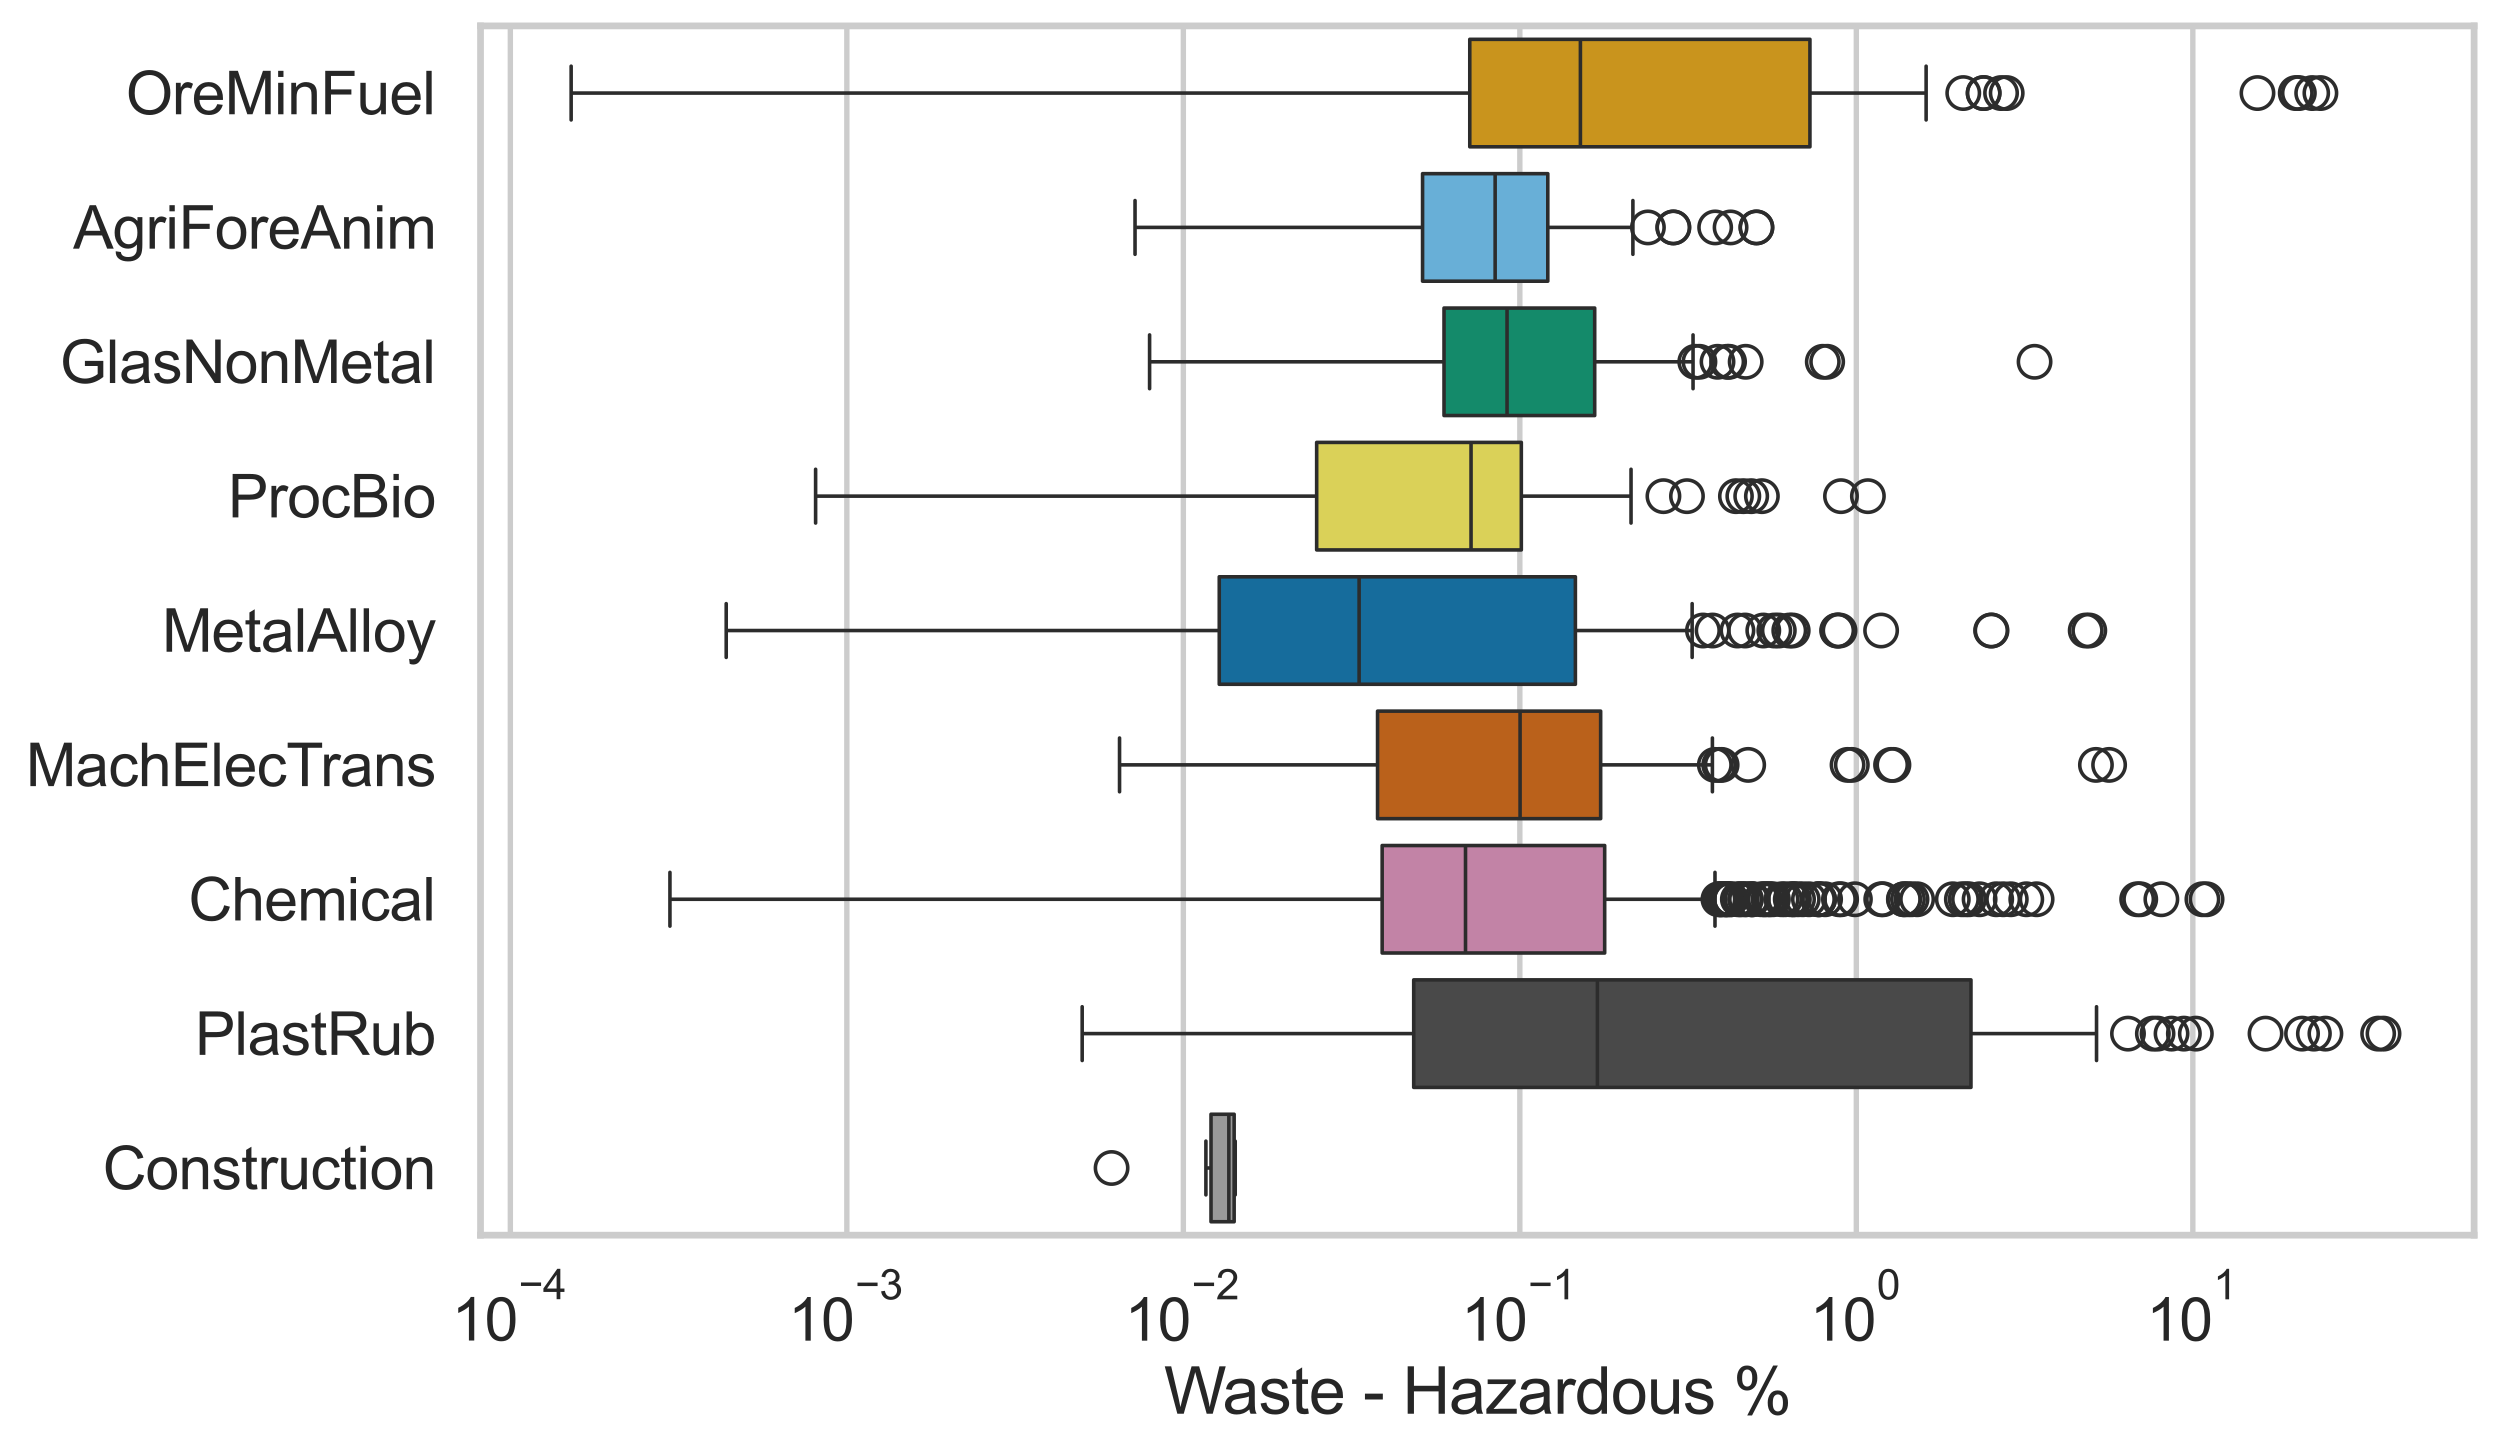 <?xml version="1.0" encoding="utf-8" standalone="no"?>
<!DOCTYPE svg PUBLIC "-//W3C//DTD SVG 1.1//EN"
  "http://www.w3.org/Graphics/SVG/1.1/DTD/svg11.dtd">
<svg xmlns:xlink="http://www.w3.org/1999/xlink" width="695.577pt" height="404.121pt" viewBox="0 0 695.577 404.121" xmlns="http://www.w3.org/2000/svg" version="1.1">
 <defs>
  <style type="text/css">*{stroke-linejoin: round; stroke-linecap: butt}</style>
 </defs>
 <g id="figure_1">
  <g id="patch_1">
   <path d="M 0 404.121 
L 695.577 404.121 
L 695.577 0 
L 0 0 
z
" style="fill: #ffffff"/>
  </g>
  <g id="axes_1">
   <g id="patch_2">
    <path d="M 133.697 343.665 
L 688.377 343.665 
L 688.377 7.2 
L 133.697 7.2 
z
" style="fill: #ffffff"/>
   </g>
   <g id="matplotlib.axis_1">
    <g id="xtick_1">
     <g id="line2d_1">
      <path d="M 141.991 343.665 
L 141.991 7.2 
" clip-path="url(#p0e664db1cc)" style="fill: none; stroke: #cccccc; stroke-width: 1.5; stroke-linecap: round"/>
     </g>
     <g id="text_1">
      <!-- $\mathdefault{10^{-4}}$ -->
      <g style="fill: #262626" transform="translate(125.656 373.015) scale(0.165 -0.165)">
       <defs>
        <path id="ArialMT-31" d="M 2384 0 
L 1822 0 
L 1822 3584 
Q 1619 3391 1289 3197 
Q 959 3003 697 2906 
L 697 3450 
Q 1169 3672 1522 3987 
Q 1875 4303 2022 4600 
L 2384 4600 
L 2384 0 
z
" transform="scale(0.016)"/>
        <path id="ArialMT-30" d="M 266 2259 
Q 266 3072 433 3567 
Q 600 4063 929 4331 
Q 1259 4600 1759 4600 
Q 2128 4600 2406 4451 
Q 2684 4303 2865 4023 
Q 3047 3744 3150 3342 
Q 3253 2941 3253 2259 
Q 3253 1453 3087 958 
Q 2922 463 2592 192 
Q 2263 -78 1759 -78 
Q 1097 -78 719 397 
Q 266 969 266 2259 
z
M 844 2259 
Q 844 1131 1108 757 
Q 1372 384 1759 384 
Q 2147 384 2411 759 
Q 2675 1134 2675 2259 
Q 2675 3391 2411 3762 
Q 2147 4134 1753 4134 
Q 1366 4134 1134 3806 
Q 844 3388 844 2259 
z
" transform="scale(0.016)"/>
        <path id="ArialMT-2212" d="M 3381 1997 
L 356 1997 
L 356 2522 
L 3381 2522 
L 3381 1997 
z
" transform="scale(0.016)"/>
        <path id="ArialMT-34" d="M 2069 0 
L 2069 1097 
L 81 1097 
L 81 1613 
L 2172 4581 
L 2631 4581 
L 2631 1613 
L 3250 1613 
L 3250 1097 
L 2631 1097 
L 2631 0 
L 2069 0 
z
M 2069 1613 
L 2069 3678 
L 634 1613 
L 2069 1613 
z
" transform="scale(0.016)"/>
       </defs>
       <use xlink:href="#ArialMT-31" transform="translate(0 0.202)"/>
       <use xlink:href="#ArialMT-30" transform="translate(55.615 0.202)"/>
       <use xlink:href="#ArialMT-2212" transform="translate(112.973 69.895) scale(0.7)"/>
       <use xlink:href="#ArialMT-34" transform="translate(153.852 69.895) scale(0.7)"/>
      </g>
     </g>
    </g>
    <g id="xtick_2">
     <g id="line2d_2">
      <path d="M 235.616 343.665 
L 235.616 7.2 
" clip-path="url(#p0e664db1cc)" style="fill: none; stroke: #cccccc; stroke-width: 1.5; stroke-linecap: round"/>
     </g>
     <g id="text_2">
      <!-- $\mathdefault{10^{-3}}$ -->
      <g style="fill: #262626" transform="translate(219.281 373.18) scale(0.165 -0.165)">
       <defs>
        <path id="ArialMT-33" d="M 269 1209 
L 831 1284 
Q 928 806 1161 595 
Q 1394 384 1728 384 
Q 2125 384 2398 659 
Q 2672 934 2672 1341 
Q 2672 1728 2419 1979 
Q 2166 2231 1775 2231 
Q 1616 2231 1378 2169 
L 1441 2663 
Q 1497 2656 1531 2656 
Q 1891 2656 2178 2843 
Q 2466 3031 2466 3422 
Q 2466 3731 2256 3934 
Q 2047 4138 1716 4138 
Q 1388 4138 1169 3931 
Q 950 3725 888 3313 
L 325 3413 
Q 428 3978 793 4289 
Q 1159 4600 1703 4600 
Q 2078 4600 2393 4439 
Q 2709 4278 2876 4000 
Q 3044 3722 3044 3409 
Q 3044 3113 2884 2869 
Q 2725 2625 2413 2481 
Q 2819 2388 3044 2092 
Q 3269 1797 3269 1353 
Q 3269 753 2831 336 
Q 2394 -81 1725 -81 
Q 1122 -81 723 278 
Q 325 638 269 1209 
z
" transform="scale(0.016)"/>
       </defs>
       <use xlink:href="#ArialMT-31" transform="translate(0 0.994)"/>
       <use xlink:href="#ArialMT-30" transform="translate(55.615 0.994)"/>
       <use xlink:href="#ArialMT-2212" transform="translate(112.973 70.688) scale(0.7)"/>
       <use xlink:href="#ArialMT-33" transform="translate(153.852 70.688) scale(0.7)"/>
      </g>
     </g>
    </g>
    <g id="xtick_3">
     <g id="line2d_3">
      <path d="M 329.24 343.665 
L 329.24 7.2 
" clip-path="url(#p0e664db1cc)" style="fill: none; stroke: #cccccc; stroke-width: 1.5; stroke-linecap: round"/>
     </g>
     <g id="text_3">
      <!-- $\mathdefault{10^{-2}}$ -->
      <g style="fill: #262626" transform="translate(312.905 373.18) scale(0.165 -0.165)">
       <defs>
        <path id="ArialMT-32" d="M 3222 541 
L 3222 0 
L 194 0 
Q 188 203 259 391 
Q 375 700 629 1000 
Q 884 1300 1366 1694 
Q 2113 2306 2375 2664 
Q 2638 3022 2638 3341 
Q 2638 3675 2398 3904 
Q 2159 4134 1775 4134 
Q 1369 4134 1125 3890 
Q 881 3647 878 3216 
L 300 3275 
Q 359 3922 746 4261 
Q 1134 4600 1788 4600 
Q 2447 4600 2831 4234 
Q 3216 3869 3216 3328 
Q 3216 3053 3103 2787 
Q 2991 2522 2730 2228 
Q 2469 1934 1863 1422 
Q 1356 997 1212 845 
Q 1069 694 975 541 
L 3222 541 
z
" transform="scale(0.016)"/>
       </defs>
       <use xlink:href="#ArialMT-31" transform="translate(0 0.994)"/>
       <use xlink:href="#ArialMT-30" transform="translate(55.615 0.994)"/>
       <use xlink:href="#ArialMT-2212" transform="translate(112.973 70.688) scale(0.7)"/>
       <use xlink:href="#ArialMT-32" transform="translate(153.852 70.688) scale(0.7)"/>
      </g>
     </g>
    </g>
    <g id="xtick_4">
     <g id="line2d_4">
      <path d="M 422.865 343.665 
L 422.865 7.2 
" clip-path="url(#p0e664db1cc)" style="fill: none; stroke: #cccccc; stroke-width: 1.5; stroke-linecap: round"/>
     </g>
     <g id="text_4">
      <!-- $\mathdefault{10^{-1}}$ -->
      <g style="fill: #262626" transform="translate(406.53 373.18) scale(0.165 -0.165)">
       <use xlink:href="#ArialMT-31" transform="translate(0 0.994)"/>
       <use xlink:href="#ArialMT-30" transform="translate(55.615 0.994)"/>
       <use xlink:href="#ArialMT-2212" transform="translate(112.973 70.688) scale(0.7)"/>
       <use xlink:href="#ArialMT-31" transform="translate(153.852 70.688) scale(0.7)"/>
      </g>
     </g>
    </g>
    <g id="xtick_5">
     <g id="line2d_5">
      <path d="M 516.489 343.665 
L 516.489 7.2 
" clip-path="url(#p0e664db1cc)" style="fill: none; stroke: #cccccc; stroke-width: 1.5; stroke-linecap: round"/>
     </g>
     <g id="text_5">
      <!-- $\mathdefault{10^{0}}$ -->
      <g style="fill: #262626" transform="translate(503.536 373.18) scale(0.165 -0.165)">
       <use xlink:href="#ArialMT-31" transform="translate(0 0.994)"/>
       <use xlink:href="#ArialMT-30" transform="translate(55.615 0.994)"/>
       <use xlink:href="#ArialMT-30" transform="translate(112.973 70.688) scale(0.7)"/>
      </g>
     </g>
    </g>
    <g id="xtick_6">
     <g id="line2d_6">
      <path d="M 610.113 343.665 
L 610.113 7.2 
" clip-path="url(#p0e664db1cc)" style="fill: none; stroke: #cccccc; stroke-width: 1.5; stroke-linecap: round"/>
     </g>
     <g id="text_6">
      <!-- $\mathdefault{10^{1}}$ -->
      <g style="fill: #262626" transform="translate(597.161 373.18) scale(0.165 -0.165)">
       <use xlink:href="#ArialMT-31" transform="translate(0 0.994)"/>
       <use xlink:href="#ArialMT-30" transform="translate(55.615 0.994)"/>
       <use xlink:href="#ArialMT-31" transform="translate(112.973 70.688) scale(0.7)"/>
      </g>
     </g>
    </g>
    <g id="xtick_7"/>
    <g id="xtick_8"/>
    <g id="xtick_9"/>
    <g id="xtick_10"/>
    <g id="xtick_11"/>
    <g id="xtick_12"/>
    <g id="xtick_13"/>
    <g id="xtick_14"/>
    <g id="xtick_15"/>
    <g id="xtick_16"/>
    <g id="xtick_17"/>
    <g id="xtick_18"/>
    <g id="xtick_19"/>
    <g id="xtick_20"/>
    <g id="xtick_21"/>
    <g id="xtick_22"/>
    <g id="xtick_23"/>
    <g id="xtick_24"/>
    <g id="xtick_25"/>
    <g id="xtick_26"/>
    <g id="xtick_27"/>
    <g id="xtick_28"/>
    <g id="xtick_29"/>
    <g id="xtick_30"/>
    <g id="xtick_31"/>
    <g id="xtick_32"/>
    <g id="xtick_33"/>
    <g id="xtick_34"/>
    <g id="xtick_35"/>
    <g id="xtick_36"/>
    <g id="xtick_37"/>
    <g id="xtick_38"/>
    <g id="xtick_39"/>
    <g id="xtick_40"/>
    <g id="xtick_41"/>
    <g id="xtick_42"/>
    <g id="xtick_43"/>
    <g id="xtick_44"/>
    <g id="xtick_45"/>
    <g id="xtick_46"/>
    <g id="xtick_47"/>
    <g id="xtick_48"/>
    <g id="xtick_49"/>
    <g id="xtick_50"/>
    <g id="xtick_51"/>
    <g id="xtick_52"/>
    <g id="text_7">
     <!-- Waste - Hazardous % -->
     <g style="fill: #262626" transform="translate(323.848 393.344) scale(0.18 -0.18)">
      <defs>
       <path id="ArialMT-57" d="M 1294 0 
L 78 4581 
L 700 4581 
L 1397 1578 
Q 1509 1106 1591 641 
Q 1766 1375 1797 1488 
L 2669 4581 
L 3400 4581 
L 4056 2263 
Q 4303 1400 4413 641 
Q 4500 1075 4641 1638 
L 5359 4581 
L 5969 4581 
L 4713 0 
L 4128 0 
L 3163 3491 
Q 3041 3928 3019 4028 
Q 2947 3713 2884 3491 
L 1913 0 
L 1294 0 
z
" transform="scale(0.016)"/>
       <path id="ArialMT-61" d="M 2588 409 
Q 2275 144 1986 34 
Q 1697 -75 1366 -75 
Q 819 -75 525 192 
Q 231 459 231 875 
Q 231 1119 342 1320 
Q 453 1522 633 1644 
Q 813 1766 1038 1828 
Q 1203 1872 1538 1913 
Q 2219 1994 2541 2106 
Q 2544 2222 2544 2253 
Q 2544 2597 2384 2738 
Q 2169 2928 1744 2928 
Q 1347 2928 1158 2789 
Q 969 2650 878 2297 
L 328 2372 
Q 403 2725 575 2942 
Q 747 3159 1072 3276 
Q 1397 3394 1825 3394 
Q 2250 3394 2515 3294 
Q 2781 3194 2906 3042 
Q 3031 2891 3081 2659 
Q 3109 2516 3109 2141 
L 3109 1391 
Q 3109 606 3145 398 
Q 3181 191 3288 0 
L 2700 0 
Q 2613 175 2588 409 
z
M 2541 1666 
Q 2234 1541 1622 1453 
Q 1275 1403 1131 1340 
Q 988 1278 909 1158 
Q 831 1038 831 891 
Q 831 666 1001 516 
Q 1172 366 1500 366 
Q 1825 366 2078 508 
Q 2331 650 2450 897 
Q 2541 1088 2541 1459 
L 2541 1666 
z
" transform="scale(0.016)"/>
       <path id="ArialMT-73" d="M 197 991 
L 753 1078 
Q 800 744 1014 566 
Q 1228 388 1613 388 
Q 2000 388 2187 545 
Q 2375 703 2375 916 
Q 2375 1106 2209 1216 
Q 2094 1291 1634 1406 
Q 1016 1563 777 1677 
Q 538 1791 414 1992 
Q 291 2194 291 2438 
Q 291 2659 392 2848 
Q 494 3038 669 3163 
Q 800 3259 1026 3326 
Q 1253 3394 1513 3394 
Q 1903 3394 2198 3281 
Q 2494 3169 2634 2976 
Q 2775 2784 2828 2463 
L 2278 2388 
Q 2241 2644 2061 2787 
Q 1881 2931 1553 2931 
Q 1166 2931 1000 2803 
Q 834 2675 834 2503 
Q 834 2394 903 2306 
Q 972 2216 1119 2156 
Q 1203 2125 1616 2013 
Q 2213 1853 2448 1751 
Q 2684 1650 2818 1456 
Q 2953 1263 2953 975 
Q 2953 694 2789 445 
Q 2625 197 2315 61 
Q 2006 -75 1616 -75 
Q 969 -75 630 194 
Q 291 463 197 991 
z
" transform="scale(0.016)"/>
       <path id="ArialMT-74" d="M 1650 503 
L 1731 6 
Q 1494 -44 1306 -44 
Q 1000 -44 831 53 
Q 663 150 594 308 
Q 525 466 525 972 
L 525 2881 
L 113 2881 
L 113 3319 
L 525 3319 
L 525 4141 
L 1084 4478 
L 1084 3319 
L 1650 3319 
L 1650 2881 
L 1084 2881 
L 1084 941 
Q 1084 700 1114 631 
Q 1144 563 1211 522 
Q 1278 481 1403 481 
Q 1497 481 1650 503 
z
" transform="scale(0.016)"/>
       <path id="ArialMT-65" d="M 2694 1069 
L 3275 997 
Q 3138 488 2766 206 
Q 2394 -75 1816 -75 
Q 1088 -75 661 373 
Q 234 822 234 1631 
Q 234 2469 665 2931 
Q 1097 3394 1784 3394 
Q 2450 3394 2872 2941 
Q 3294 2488 3294 1666 
Q 3294 1616 3291 1516 
L 816 1516 
Q 847 969 1125 678 
Q 1403 388 1819 388 
Q 2128 388 2347 550 
Q 2566 713 2694 1069 
z
M 847 1978 
L 2700 1978 
Q 2663 2397 2488 2606 
Q 2219 2931 1791 2931 
Q 1403 2931 1139 2672 
Q 875 2413 847 1978 
z
" transform="scale(0.016)"/>
       <path id="ArialMT-20" transform="scale(0.016)"/>
       <path id="ArialMT-2d" d="M 203 1375 
L 203 1941 
L 1931 1941 
L 1931 1375 
L 203 1375 
z
" transform="scale(0.016)"/>
       <path id="ArialMT-48" d="M 513 0 
L 513 4581 
L 1119 4581 
L 1119 2700 
L 3500 2700 
L 3500 4581 
L 4106 4581 
L 4106 0 
L 3500 0 
L 3500 2159 
L 1119 2159 
L 1119 0 
L 513 0 
z
" transform="scale(0.016)"/>
       <path id="ArialMT-7a" d="M 125 0 
L 125 456 
L 2238 2881 
Q 1878 2863 1603 2863 
L 250 2863 
L 250 3319 
L 2963 3319 
L 2963 2947 
L 1166 841 
L 819 456 
Q 1197 484 1528 484 
L 3063 484 
L 3063 0 
L 125 0 
z
" transform="scale(0.016)"/>
       <path id="ArialMT-72" d="M 416 0 
L 416 3319 
L 922 3319 
L 922 2816 
Q 1116 3169 1280 3281 
Q 1444 3394 1641 3394 
Q 1925 3394 2219 3213 
L 2025 2691 
Q 1819 2813 1613 2813 
Q 1428 2813 1281 2702 
Q 1134 2591 1072 2394 
Q 978 2094 978 1738 
L 978 0 
L 416 0 
z
" transform="scale(0.016)"/>
       <path id="ArialMT-64" d="M 2575 0 
L 2575 419 
Q 2259 -75 1647 -75 
Q 1250 -75 917 144 
Q 584 363 401 755 
Q 219 1147 219 1656 
Q 219 2153 384 2558 
Q 550 2963 881 3178 
Q 1213 3394 1622 3394 
Q 1922 3394 2156 3267 
Q 2391 3141 2538 2938 
L 2538 4581 
L 3097 4581 
L 3097 0 
L 2575 0 
z
M 797 1656 
Q 797 1019 1065 703 
Q 1334 388 1700 388 
Q 2069 388 2326 689 
Q 2584 991 2584 1609 
Q 2584 2291 2321 2609 
Q 2059 2928 1675 2928 
Q 1300 2928 1048 2622 
Q 797 2316 797 1656 
z
" transform="scale(0.016)"/>
       <path id="ArialMT-6f" d="M 213 1659 
Q 213 2581 725 3025 
Q 1153 3394 1769 3394 
Q 2453 3394 2887 2945 
Q 3322 2497 3322 1706 
Q 3322 1066 3130 698 
Q 2938 331 2570 128 
Q 2203 -75 1769 -75 
Q 1072 -75 642 372 
Q 213 819 213 1659 
z
M 791 1659 
Q 791 1022 1069 705 
Q 1347 388 1769 388 
Q 2188 388 2466 706 
Q 2744 1025 2744 1678 
Q 2744 2294 2464 2611 
Q 2184 2928 1769 2928 
Q 1347 2928 1069 2612 
Q 791 2297 791 1659 
z
" transform="scale(0.016)"/>
       <path id="ArialMT-75" d="M 2597 0 
L 2597 488 
Q 2209 -75 1544 -75 
Q 1250 -75 995 37 
Q 741 150 617 320 
Q 494 491 444 738 
Q 409 903 409 1263 
L 409 3319 
L 972 3319 
L 972 1478 
Q 972 1038 1006 884 
Q 1059 663 1231 536 
Q 1403 409 1656 409 
Q 1909 409 2131 539 
Q 2353 669 2445 892 
Q 2538 1116 2538 1541 
L 2538 3319 
L 3100 3319 
L 3100 0 
L 2597 0 
z
" transform="scale(0.016)"/>
       <path id="ArialMT-25" d="M 372 3481 
Q 372 3972 619 4315 
Q 866 4659 1334 4659 
Q 1766 4659 2048 4351 
Q 2331 4044 2331 3447 
Q 2331 2866 2045 2552 
Q 1759 2238 1341 2238 
Q 925 2238 648 2547 
Q 372 2856 372 3481 
z
M 1350 4272 
Q 1141 4272 1002 4090 
Q 863 3909 863 3425 
Q 863 2984 1003 2804 
Q 1144 2625 1350 2625 
Q 1563 2625 1702 2806 
Q 1841 2988 1841 3469 
Q 1841 3913 1700 4092 
Q 1559 4272 1350 4272 
z
M 1353 -169 
L 3859 4659 
L 4316 4659 
L 1819 -169 
L 1353 -169 
z
M 3334 1075 
Q 3334 1569 3581 1911 
Q 3828 2253 4300 2253 
Q 4731 2253 5014 1945 
Q 5297 1638 5297 1041 
Q 5297 459 5011 145 
Q 4725 -169 4303 -169 
Q 3888 -169 3611 142 
Q 3334 453 3334 1075 
z
M 4316 1866 
Q 4103 1866 3964 1684 
Q 3825 1503 3825 1019 
Q 3825 581 3965 400 
Q 4106 219 4313 219 
Q 4528 219 4667 400 
Q 4806 581 4806 1063 
Q 4806 1506 4665 1686 
Q 4525 1866 4316 1866 
z
" transform="scale(0.016)"/>
      </defs>
      <use xlink:href="#ArialMT-57"/>
      <use xlink:href="#ArialMT-61" transform="translate(90.635 0)"/>
      <use xlink:href="#ArialMT-73" transform="translate(146.25 0)"/>
      <use xlink:href="#ArialMT-74" transform="translate(196.25 0)"/>
      <use xlink:href="#ArialMT-65" transform="translate(224.033 0)"/>
      <use xlink:href="#ArialMT-20" transform="translate(279.648 0)"/>
      <use xlink:href="#ArialMT-2d" transform="translate(307.432 0)"/>
      <use xlink:href="#ArialMT-20" transform="translate(340.732 0)"/>
      <use xlink:href="#ArialMT-48" transform="translate(368.516 0)"/>
      <use xlink:href="#ArialMT-61" transform="translate(440.732 0)"/>
      <use xlink:href="#ArialMT-7a" transform="translate(496.348 0)"/>
      <use xlink:href="#ArialMT-61" transform="translate(546.348 0)"/>
      <use xlink:href="#ArialMT-72" transform="translate(601.963 0)"/>
      <use xlink:href="#ArialMT-64" transform="translate(635.264 0)"/>
      <use xlink:href="#ArialMT-6f" transform="translate(690.879 0)"/>
      <use xlink:href="#ArialMT-75" transform="translate(746.494 0)"/>
      <use xlink:href="#ArialMT-73" transform="translate(802.109 0)"/>
      <use xlink:href="#ArialMT-20" transform="translate(852.109 0)"/>
      <use xlink:href="#ArialMT-25" transform="translate(879.893 0)"/>
     </g>
    </g>
   </g>
   <g id="matplotlib.axis_2">
    <g id="ytick_1">
     <g id="text_8">
      <!-- OreMinFuel -->
      <g style="fill: #262626" transform="translate(35.013 31.798) scale(0.165 -0.165)">
       <defs>
        <path id="ArialMT-4f" d="M 309 2231 
Q 309 3372 921 4017 
Q 1534 4663 2503 4663 
Q 3138 4663 3647 4359 
Q 4156 4056 4423 3514 
Q 4691 2972 4691 2284 
Q 4691 1588 4409 1038 
Q 4128 488 3612 205 
Q 3097 -78 2500 -78 
Q 1853 -78 1343 234 
Q 834 547 571 1087 
Q 309 1628 309 2231 
z
M 934 2222 
Q 934 1394 1379 917 
Q 1825 441 2497 441 
Q 3181 441 3623 922 
Q 4066 1403 4066 2288 
Q 4066 2847 3877 3264 
Q 3688 3681 3323 3911 
Q 2959 4141 2506 4141 
Q 1863 4141 1398 3698 
Q 934 3256 934 2222 
z
" transform="scale(0.016)"/>
        <path id="ArialMT-4d" d="M 475 0 
L 475 4581 
L 1388 4581 
L 2472 1338 
Q 2622 884 2691 659 
Q 2769 909 2934 1394 
L 4031 4581 
L 4847 4581 
L 4847 0 
L 4263 0 
L 4263 3834 
L 2931 0 
L 2384 0 
L 1059 3900 
L 1059 0 
L 475 0 
z
" transform="scale(0.016)"/>
        <path id="ArialMT-69" d="M 425 3934 
L 425 4581 
L 988 4581 
L 988 3934 
L 425 3934 
z
M 425 0 
L 425 3319 
L 988 3319 
L 988 0 
L 425 0 
z
" transform="scale(0.016)"/>
        <path id="ArialMT-6e" d="M 422 0 
L 422 3319 
L 928 3319 
L 928 2847 
Q 1294 3394 1984 3394 
Q 2284 3394 2536 3286 
Q 2788 3178 2913 3003 
Q 3038 2828 3088 2588 
Q 3119 2431 3119 2041 
L 3119 0 
L 2556 0 
L 2556 2019 
Q 2556 2363 2490 2533 
Q 2425 2703 2258 2804 
Q 2091 2906 1866 2906 
Q 1506 2906 1245 2678 
Q 984 2450 984 1813 
L 984 0 
L 422 0 
z
" transform="scale(0.016)"/>
        <path id="ArialMT-46" d="M 525 0 
L 525 4581 
L 3616 4581 
L 3616 4041 
L 1131 4041 
L 1131 2622 
L 3281 2622 
L 3281 2081 
L 1131 2081 
L 1131 0 
L 525 0 
z
" transform="scale(0.016)"/>
        <path id="ArialMT-6c" d="M 409 0 
L 409 4581 
L 972 4581 
L 972 0 
L 409 0 
z
" transform="scale(0.016)"/>
       </defs>
       <use xlink:href="#ArialMT-4f"/>
       <use xlink:href="#ArialMT-72" transform="translate(77.783 0)"/>
       <use xlink:href="#ArialMT-65" transform="translate(111.084 0)"/>
       <use xlink:href="#ArialMT-4d" transform="translate(166.699 0)"/>
       <use xlink:href="#ArialMT-69" transform="translate(250 0)"/>
       <use xlink:href="#ArialMT-6e" transform="translate(272.217 0)"/>
       <use xlink:href="#ArialMT-46" transform="translate(327.832 0)"/>
       <use xlink:href="#ArialMT-75" transform="translate(388.916 0)"/>
       <use xlink:href="#ArialMT-65" transform="translate(444.531 0)"/>
       <use xlink:href="#ArialMT-6c" transform="translate(500.146 0)"/>
      </g>
     </g>
    </g>
    <g id="ytick_2">
     <g id="text_9">
      <!-- AgriForeAnim -->
      <g style="fill: #262626" transform="translate(20.341 69.183) scale(0.165 -0.165)">
       <defs>
        <path id="ArialMT-41" d="M -9 0 
L 1750 4581 
L 2403 4581 
L 4278 0 
L 3588 0 
L 3053 1388 
L 1138 1388 
L 634 0 
L -9 0 
z
M 1313 1881 
L 2866 1881 
L 2388 3150 
Q 2169 3728 2063 4100 
Q 1975 3659 1816 3225 
L 1313 1881 
z
" transform="scale(0.016)"/>
        <path id="ArialMT-67" d="M 319 -275 
L 866 -356 
Q 900 -609 1056 -725 
Q 1266 -881 1628 -881 
Q 2019 -881 2231 -725 
Q 2444 -569 2519 -288 
Q 2563 -116 2559 434 
Q 2191 0 1641 0 
Q 956 0 581 494 
Q 206 988 206 1678 
Q 206 2153 378 2554 
Q 550 2956 876 3175 
Q 1203 3394 1644 3394 
Q 2231 3394 2613 2919 
L 2613 3319 
L 3131 3319 
L 3131 450 
Q 3131 -325 2973 -648 
Q 2816 -972 2473 -1159 
Q 2131 -1347 1631 -1347 
Q 1038 -1347 672 -1080 
Q 306 -813 319 -275 
z
M 784 1719 
Q 784 1066 1043 766 
Q 1303 466 1694 466 
Q 2081 466 2343 764 
Q 2606 1063 2606 1700 
Q 2606 2309 2336 2618 
Q 2066 2928 1684 2928 
Q 1309 2928 1046 2623 
Q 784 2319 784 1719 
z
" transform="scale(0.016)"/>
        <path id="ArialMT-6d" d="M 422 0 
L 422 3319 
L 925 3319 
L 925 2853 
Q 1081 3097 1340 3245 
Q 1600 3394 1931 3394 
Q 2300 3394 2536 3241 
Q 2772 3088 2869 2813 
Q 3263 3394 3894 3394 
Q 4388 3394 4653 3120 
Q 4919 2847 4919 2278 
L 4919 0 
L 4359 0 
L 4359 2091 
Q 4359 2428 4304 2576 
Q 4250 2725 4106 2815 
Q 3963 2906 3769 2906 
Q 3419 2906 3187 2673 
Q 2956 2441 2956 1928 
L 2956 0 
L 2394 0 
L 2394 2156 
Q 2394 2531 2256 2718 
Q 2119 2906 1806 2906 
Q 1569 2906 1367 2781 
Q 1166 2656 1075 2415 
Q 984 2175 984 1722 
L 984 0 
L 422 0 
z
" transform="scale(0.016)"/>
       </defs>
       <use xlink:href="#ArialMT-41"/>
       <use xlink:href="#ArialMT-67" transform="translate(66.699 0)"/>
       <use xlink:href="#ArialMT-72" transform="translate(122.314 0)"/>
       <use xlink:href="#ArialMT-69" transform="translate(155.615 0)"/>
       <use xlink:href="#ArialMT-46" transform="translate(177.832 0)"/>
       <use xlink:href="#ArialMT-6f" transform="translate(238.916 0)"/>
       <use xlink:href="#ArialMT-72" transform="translate(294.531 0)"/>
       <use xlink:href="#ArialMT-65" transform="translate(327.832 0)"/>
       <use xlink:href="#ArialMT-41" transform="translate(383.447 0)"/>
       <use xlink:href="#ArialMT-6e" transform="translate(450.146 0)"/>
       <use xlink:href="#ArialMT-69" transform="translate(505.762 0)"/>
       <use xlink:href="#ArialMT-6d" transform="translate(527.979 0)"/>
      </g>
     </g>
    </g>
    <g id="ytick_3">
     <g id="text_10">
      <!-- GlasNonMetal -->
      <g style="fill: #262626" transform="translate(16.659 106.568) scale(0.165 -0.165)">
       <defs>
        <path id="ArialMT-47" d="M 2638 1797 
L 2638 2334 
L 4578 2338 
L 4578 638 
Q 4131 281 3656 101 
Q 3181 -78 2681 -78 
Q 2006 -78 1454 211 
Q 903 500 622 1047 
Q 341 1594 341 2269 
Q 341 2938 620 3517 
Q 900 4097 1425 4378 
Q 1950 4659 2634 4659 
Q 3131 4659 3532 4498 
Q 3934 4338 4162 4050 
Q 4391 3763 4509 3300 
L 3963 3150 
Q 3859 3500 3706 3700 
Q 3553 3900 3268 4020 
Q 2984 4141 2638 4141 
Q 2222 4141 1919 4014 
Q 1616 3888 1430 3681 
Q 1244 3475 1141 3228 
Q 966 2803 966 2306 
Q 966 1694 1177 1281 
Q 1388 869 1791 669 
Q 2194 469 2647 469 
Q 3041 469 3416 620 
Q 3791 772 3984 944 
L 3984 1797 
L 2638 1797 
z
" transform="scale(0.016)"/>
        <path id="ArialMT-4e" d="M 488 0 
L 488 4581 
L 1109 4581 
L 3516 984 
L 3516 4581 
L 4097 4581 
L 4097 0 
L 3475 0 
L 1069 3600 
L 1069 0 
L 488 0 
z
" transform="scale(0.016)"/>
       </defs>
       <use xlink:href="#ArialMT-47"/>
       <use xlink:href="#ArialMT-6c" transform="translate(77.783 0)"/>
       <use xlink:href="#ArialMT-61" transform="translate(100 0)"/>
       <use xlink:href="#ArialMT-73" transform="translate(155.615 0)"/>
       <use xlink:href="#ArialMT-4e" transform="translate(205.615 0)"/>
       <use xlink:href="#ArialMT-6f" transform="translate(277.832 0)"/>
       <use xlink:href="#ArialMT-6e" transform="translate(333.447 0)"/>
       <use xlink:href="#ArialMT-4d" transform="translate(389.062 0)"/>
       <use xlink:href="#ArialMT-65" transform="translate(472.363 0)"/>
       <use xlink:href="#ArialMT-74" transform="translate(527.979 0)"/>
       <use xlink:href="#ArialMT-61" transform="translate(555.762 0)"/>
       <use xlink:href="#ArialMT-6c" transform="translate(611.377 0)"/>
      </g>
     </g>
    </g>
    <g id="ytick_4">
     <g id="text_11">
      <!-- ProcBio -->
      <g style="fill: #262626" transform="translate(63.424 143.953) scale(0.165 -0.165)">
       <defs>
        <path id="ArialMT-50" d="M 494 0 
L 494 4581 
L 2222 4581 
Q 2678 4581 2919 4538 
Q 3256 4481 3484 4323 
Q 3713 4166 3852 3881 
Q 3991 3597 3991 3256 
Q 3991 2672 3619 2267 
Q 3247 1863 2275 1863 
L 1100 1863 
L 1100 0 
L 494 0 
z
M 1100 2403 
L 2284 2403 
Q 2872 2403 3119 2622 
Q 3366 2841 3366 3238 
Q 3366 3525 3220 3729 
Q 3075 3934 2838 4000 
Q 2684 4041 2272 4041 
L 1100 4041 
L 1100 2403 
z
" transform="scale(0.016)"/>
        <path id="ArialMT-63" d="M 2588 1216 
L 3141 1144 
Q 3050 572 2676 248 
Q 2303 -75 1759 -75 
Q 1078 -75 664 370 
Q 250 816 250 1647 
Q 250 2184 428 2587 
Q 606 2991 970 3192 
Q 1334 3394 1763 3394 
Q 2303 3394 2647 3120 
Q 2991 2847 3088 2344 
L 2541 2259 
Q 2463 2594 2264 2762 
Q 2066 2931 1784 2931 
Q 1359 2931 1093 2626 
Q 828 2322 828 1663 
Q 828 994 1084 691 
Q 1341 388 1753 388 
Q 2084 388 2306 591 
Q 2528 794 2588 1216 
z
" transform="scale(0.016)"/>
        <path id="ArialMT-42" d="M 469 0 
L 469 4581 
L 2188 4581 
Q 2713 4581 3030 4442 
Q 3347 4303 3526 4014 
Q 3706 3725 3706 3409 
Q 3706 3116 3547 2856 
Q 3388 2597 3066 2438 
Q 3481 2316 3704 2022 
Q 3928 1728 3928 1328 
Q 3928 1006 3792 729 
Q 3656 453 3456 303 
Q 3256 153 2954 76 
Q 2653 0 2216 0 
L 469 0 
z
M 1075 2656 
L 2066 2656 
Q 2469 2656 2644 2709 
Q 2875 2778 2992 2937 
Q 3109 3097 3109 3338 
Q 3109 3566 3000 3739 
Q 2891 3913 2687 3977 
Q 2484 4041 1991 4041 
L 1075 4041 
L 1075 2656 
z
M 1075 541 
L 2216 541 
Q 2509 541 2628 563 
Q 2838 600 2978 687 
Q 3119 775 3209 942 
Q 3300 1109 3300 1328 
Q 3300 1584 3169 1773 
Q 3038 1963 2805 2039 
Q 2572 2116 2134 2116 
L 1075 2116 
L 1075 541 
z
" transform="scale(0.016)"/>
       </defs>
       <use xlink:href="#ArialMT-50"/>
       <use xlink:href="#ArialMT-72" transform="translate(66.699 0)"/>
       <use xlink:href="#ArialMT-6f" transform="translate(100 0)"/>
       <use xlink:href="#ArialMT-63" transform="translate(155.615 0)"/>
       <use xlink:href="#ArialMT-42" transform="translate(205.615 0)"/>
       <use xlink:href="#ArialMT-69" transform="translate(272.314 0)"/>
       <use xlink:href="#ArialMT-6f" transform="translate(294.531 0)"/>
      </g>
     </g>
    </g>
    <g id="ytick_5">
     <g id="text_12">
      <!-- MetalAlloy -->
      <g style="fill: #262626" transform="translate(45.088 181.337) scale(0.165 -0.165)">
       <defs>
        <path id="ArialMT-79" d="M 397 -1278 
L 334 -750 
Q 519 -800 656 -800 
Q 844 -800 956 -737 
Q 1069 -675 1141 -563 
Q 1194 -478 1313 -144 
Q 1328 -97 1363 -6 
L 103 3319 
L 709 3319 
L 1400 1397 
Q 1534 1031 1641 628 
Q 1738 1016 1872 1384 
L 2581 3319 
L 3144 3319 
L 1881 -56 
Q 1678 -603 1566 -809 
Q 1416 -1088 1222 -1217 
Q 1028 -1347 759 -1347 
Q 597 -1347 397 -1278 
z
" transform="scale(0.016)"/>
       </defs>
       <use xlink:href="#ArialMT-4d"/>
       <use xlink:href="#ArialMT-65" transform="translate(83.301 0)"/>
       <use xlink:href="#ArialMT-74" transform="translate(138.916 0)"/>
       <use xlink:href="#ArialMT-61" transform="translate(166.699 0)"/>
       <use xlink:href="#ArialMT-6c" transform="translate(222.314 0)"/>
       <use xlink:href="#ArialMT-41" transform="translate(244.531 0)"/>
       <use xlink:href="#ArialMT-6c" transform="translate(311.23 0)"/>
       <use xlink:href="#ArialMT-6c" transform="translate(333.447 0)"/>
       <use xlink:href="#ArialMT-6f" transform="translate(355.664 0)"/>
       <use xlink:href="#ArialMT-79" transform="translate(411.279 0)"/>
      </g>
     </g>
    </g>
    <g id="ytick_6">
     <g id="text_13">
      <!-- MachElecTrans -->
      <g style="fill: #262626" transform="translate(7.2 218.722) scale(0.165 -0.165)">
       <defs>
        <path id="ArialMT-68" d="M 422 0 
L 422 4581 
L 984 4581 
L 984 2938 
Q 1378 3394 1978 3394 
Q 2347 3394 2619 3248 
Q 2891 3103 3008 2847 
Q 3125 2591 3125 2103 
L 3125 0 
L 2563 0 
L 2563 2103 
Q 2563 2525 2380 2717 
Q 2197 2909 1863 2909 
Q 1613 2909 1392 2779 
Q 1172 2650 1078 2428 
Q 984 2206 984 1816 
L 984 0 
L 422 0 
z
" transform="scale(0.016)"/>
        <path id="ArialMT-45" d="M 506 0 
L 506 4581 
L 3819 4581 
L 3819 4041 
L 1113 4041 
L 1113 2638 
L 3647 2638 
L 3647 2100 
L 1113 2100 
L 1113 541 
L 3925 541 
L 3925 0 
L 506 0 
z
" transform="scale(0.016)"/>
        <path id="ArialMT-54" d="M 1659 0 
L 1659 4041 
L 150 4041 
L 150 4581 
L 3781 4581 
L 3781 4041 
L 2266 4041 
L 2266 0 
L 1659 0 
z
" transform="scale(0.016)"/>
       </defs>
       <use xlink:href="#ArialMT-4d"/>
       <use xlink:href="#ArialMT-61" transform="translate(83.301 0)"/>
       <use xlink:href="#ArialMT-63" transform="translate(138.916 0)"/>
       <use xlink:href="#ArialMT-68" transform="translate(188.916 0)"/>
       <use xlink:href="#ArialMT-45" transform="translate(244.531 0)"/>
       <use xlink:href="#ArialMT-6c" transform="translate(311.23 0)"/>
       <use xlink:href="#ArialMT-65" transform="translate(333.447 0)"/>
       <use xlink:href="#ArialMT-63" transform="translate(389.062 0)"/>
       <use xlink:href="#ArialMT-54" transform="translate(439.062 0)"/>
       <use xlink:href="#ArialMT-72" transform="translate(496.396 0)"/>
       <use xlink:href="#ArialMT-61" transform="translate(529.697 0)"/>
       <use xlink:href="#ArialMT-6e" transform="translate(585.312 0)"/>
       <use xlink:href="#ArialMT-73" transform="translate(640.928 0)"/>
      </g>
     </g>
    </g>
    <g id="ytick_7">
     <g id="text_14">
      <!-- Chemical -->
      <g style="fill: #262626" transform="translate(52.428 256.107) scale(0.165 -0.165)">
       <defs>
        <path id="ArialMT-43" d="M 3763 1606 
L 4369 1453 
Q 4178 706 3683 314 
Q 3188 -78 2472 -78 
Q 1731 -78 1267 223 
Q 803 525 561 1097 
Q 319 1669 319 2325 
Q 319 3041 592 3573 
Q 866 4106 1370 4382 
Q 1875 4659 2481 4659 
Q 3169 4659 3637 4309 
Q 4106 3959 4291 3325 
L 3694 3184 
Q 3534 3684 3231 3912 
Q 2928 4141 2469 4141 
Q 1941 4141 1586 3887 
Q 1231 3634 1087 3207 
Q 944 2781 944 2328 
Q 944 1744 1114 1308 
Q 1284 872 1643 656 
Q 2003 441 2422 441 
Q 2931 441 3284 734 
Q 3638 1028 3763 1606 
z
" transform="scale(0.016)"/>
       </defs>
       <use xlink:href="#ArialMT-43"/>
       <use xlink:href="#ArialMT-68" transform="translate(72.217 0)"/>
       <use xlink:href="#ArialMT-65" transform="translate(127.832 0)"/>
       <use xlink:href="#ArialMT-6d" transform="translate(183.447 0)"/>
       <use xlink:href="#ArialMT-69" transform="translate(266.748 0)"/>
       <use xlink:href="#ArialMT-63" transform="translate(288.965 0)"/>
       <use xlink:href="#ArialMT-61" transform="translate(338.965 0)"/>
       <use xlink:href="#ArialMT-6c" transform="translate(394.58 0)"/>
      </g>
     </g>
    </g>
    <g id="ytick_8">
     <g id="text_15">
      <!-- PlastRub -->
      <g style="fill: #262626" transform="translate(54.248 293.492) scale(0.165 -0.165)">
       <defs>
        <path id="ArialMT-52" d="M 503 0 
L 503 4581 
L 2534 4581 
Q 3147 4581 3465 4457 
Q 3784 4334 3975 4021 
Q 4166 3709 4166 3331 
Q 4166 2844 3850 2509 
Q 3534 2175 2875 2084 
Q 3116 1969 3241 1856 
Q 3506 1613 3744 1247 
L 4541 0 
L 3778 0 
L 3172 953 
Q 2906 1366 2734 1584 
Q 2563 1803 2427 1890 
Q 2291 1978 2150 2013 
Q 2047 2034 1813 2034 
L 1109 2034 
L 1109 0 
L 503 0 
z
M 1109 2559 
L 2413 2559 
Q 2828 2559 3062 2645 
Q 3297 2731 3419 2920 
Q 3541 3109 3541 3331 
Q 3541 3656 3305 3865 
Q 3069 4075 2559 4075 
L 1109 4075 
L 1109 2559 
z
" transform="scale(0.016)"/>
        <path id="ArialMT-62" d="M 941 0 
L 419 0 
L 419 4581 
L 981 4581 
L 981 2947 
Q 1338 3394 1891 3394 
Q 2197 3394 2470 3270 
Q 2744 3147 2920 2923 
Q 3097 2700 3197 2384 
Q 3297 2069 3297 1709 
Q 3297 856 2875 390 
Q 2453 -75 1863 -75 
Q 1275 -75 941 416 
L 941 0 
z
M 934 1684 
Q 934 1088 1097 822 
Q 1363 388 1816 388 
Q 2184 388 2453 708 
Q 2722 1028 2722 1663 
Q 2722 2313 2464 2622 
Q 2206 2931 1841 2931 
Q 1472 2931 1203 2611 
Q 934 2291 934 1684 
z
" transform="scale(0.016)"/>
       </defs>
       <use xlink:href="#ArialMT-50"/>
       <use xlink:href="#ArialMT-6c" transform="translate(66.699 0)"/>
       <use xlink:href="#ArialMT-61" transform="translate(88.916 0)"/>
       <use xlink:href="#ArialMT-73" transform="translate(144.531 0)"/>
       <use xlink:href="#ArialMT-74" transform="translate(194.531 0)"/>
       <use xlink:href="#ArialMT-52" transform="translate(222.314 0)"/>
       <use xlink:href="#ArialMT-75" transform="translate(294.531 0)"/>
       <use xlink:href="#ArialMT-62" transform="translate(350.146 0)"/>
      </g>
     </g>
    </g>
    <g id="ytick_9">
     <g id="text_16">
      <!-- Construction -->
      <g style="fill: #262626" transform="translate(28.575 330.877) scale(0.165 -0.165)">
       <use xlink:href="#ArialMT-43"/>
       <use xlink:href="#ArialMT-6f" transform="translate(72.217 0)"/>
       <use xlink:href="#ArialMT-6e" transform="translate(127.832 0)"/>
       <use xlink:href="#ArialMT-73" transform="translate(183.447 0)"/>
       <use xlink:href="#ArialMT-74" transform="translate(233.447 0)"/>
       <use xlink:href="#ArialMT-72" transform="translate(261.23 0)"/>
       <use xlink:href="#ArialMT-75" transform="translate(294.531 0)"/>
       <use xlink:href="#ArialMT-63" transform="translate(350.146 0)"/>
       <use xlink:href="#ArialMT-74" transform="translate(400.146 0)"/>
       <use xlink:href="#ArialMT-69" transform="translate(427.93 0)"/>
       <use xlink:href="#ArialMT-6f" transform="translate(450.146 0)"/>
       <use xlink:href="#ArialMT-6e" transform="translate(505.762 0)"/>
      </g>
     </g>
    </g>
   </g>
   <g id="patch_3">
    <path d="M 408.936 10.938 
L 408.936 40.846 
L 503.578 40.846 
L 503.578 10.938 
L 408.936 10.938 
z
" clip-path="url(#p0e664db1cc)" style="fill: #c9941d; stroke: #2c2c2c; stroke-linejoin: miter"/>
   </g>
   <g id="line2d_7">
    <path d="M 408.936 25.892 
L 158.91 25.892 
" clip-path="url(#p0e664db1cc)" style="fill: none; stroke: #2c2c2c"/>
   </g>
   <g id="line2d_8">
    <path d="M 503.578 25.892 
L 535.906 25.892 
" clip-path="url(#p0e664db1cc)" style="fill: none; stroke: #2c2c2c"/>
   </g>
   <g id="line2d_9">
    <path d="M 158.91 18.415 
L 158.91 33.369 
" clip-path="url(#p0e664db1cc)" style="fill: none; stroke: #2c2c2c; stroke-linecap: round"/>
   </g>
   <g id="line2d_10">
    <path d="M 535.906 18.415 
L 535.906 33.369 
" clip-path="url(#p0e664db1cc)" style="fill: none; stroke: #2c2c2c; stroke-linecap: round"/>
   </g>
   <g id="line2d_11">
    <defs>
     <path id="me745c8c5a1" d="M 0 4.5 
C 1.193 4.5 2.338 4.026 3.182 3.182 
C 4.026 2.338 4.5 1.193 4.5 0 
C 4.5 -1.193 4.026 -2.338 3.182 -3.182 
C 2.338 -4.026 1.193 -4.5 0 -4.5 
C -1.193 -4.5 -2.338 -4.026 -3.182 -3.182 
C -4.026 -2.338 -4.5 -1.193 -4.5 0 
C -4.5 1.193 -4.026 2.338 -3.182 3.182 
C -2.338 4.026 -1.193 4.5 0 4.5 
z
" style="stroke: #2c2c2c"/>
    </defs>
    <g clip-path="url(#p0e664db1cc)">
     <use xlink:href="#me745c8c5a1" x="645.61" y="25.892" style="fill-opacity: 0; stroke: #2c2c2c"/>
     <use xlink:href="#me745c8c5a1" x="546.24" y="25.892" style="fill-opacity: 0; stroke: #2c2c2c"/>
     <use xlink:href="#me745c8c5a1" x="628.099" y="25.892" style="fill-opacity: 0; stroke: #2c2c2c"/>
     <use xlink:href="#me745c8c5a1" x="551.915" y="25.892" style="fill-opacity: 0; stroke: #2c2c2c"/>
     <use xlink:href="#me745c8c5a1" x="551.898" y="25.892" style="fill-opacity: 0; stroke: #2c2c2c"/>
     <use xlink:href="#me745c8c5a1" x="638.747" y="25.892" style="fill-opacity: 0; stroke: #2c2c2c"/>
     <use xlink:href="#me745c8c5a1" x="556.759" y="25.892" style="fill-opacity: 0; stroke: #2c2c2c"/>
     <use xlink:href="#me745c8c5a1" x="639.615" y="25.892" style="fill-opacity: 0; stroke: #2c2c2c"/>
     <use xlink:href="#me745c8c5a1" x="643.321" y="25.892" style="fill-opacity: 0; stroke: #2c2c2c"/>
     <use xlink:href="#me745c8c5a1" x="558.323" y="25.892" style="fill-opacity: 0; stroke: #2c2c2c"/>
    </g>
   </g>
   <g id="patch_4">
    <path d="M 395.802 48.323 
L 395.802 78.231 
L 430.645 78.231 
L 430.645 48.323 
L 395.802 48.323 
z
" clip-path="url(#p0e664db1cc)" style="fill: #68afd7; stroke: #2c2c2c; stroke-linejoin: miter"/>
   </g>
   <g id="line2d_12">
    <path d="M 395.802 63.277 
L 315.802 63.277 
" clip-path="url(#p0e664db1cc)" style="fill: none; stroke: #2c2c2c"/>
   </g>
   <g id="line2d_13">
    <path d="M 430.645 63.277 
L 454.322 63.277 
" clip-path="url(#p0e664db1cc)" style="fill: none; stroke: #2c2c2c"/>
   </g>
   <g id="line2d_14">
    <path d="M 315.802 55.8 
L 315.802 70.754 
" clip-path="url(#p0e664db1cc)" style="fill: none; stroke: #2c2c2c; stroke-linecap: round"/>
   </g>
   <g id="line2d_15">
    <path d="M 454.322 55.8 
L 454.322 70.754 
" clip-path="url(#p0e664db1cc)" style="fill: none; stroke: #2c2c2c; stroke-linecap: round"/>
   </g>
   <g id="line2d_16">
    <g clip-path="url(#p0e664db1cc)">
     <use xlink:href="#me745c8c5a1" x="477.211" y="63.277" style="fill-opacity: 0; stroke: #2c2c2c"/>
     <use xlink:href="#me745c8c5a1" x="481.5" y="63.277" style="fill-opacity: 0; stroke: #2c2c2c"/>
     <use xlink:href="#me745c8c5a1" x="458.502" y="63.277" style="fill-opacity: 0; stroke: #2c2c2c"/>
     <use xlink:href="#me745c8c5a1" x="465.547" y="63.277" style="fill-opacity: 0; stroke: #2c2c2c"/>
     <use xlink:href="#me745c8c5a1" x="488.694" y="63.277" style="fill-opacity: 0; stroke: #2c2c2c"/>
     <use xlink:href="#me745c8c5a1" x="465.604" y="63.277" style="fill-opacity: 0; stroke: #2c2c2c"/>
     <use xlink:href="#me745c8c5a1" x="488.694" y="63.277" style="fill-opacity: 0; stroke: #2c2c2c"/>
    </g>
   </g>
   <g id="patch_5">
    <path d="M 401.77 85.708 
L 401.77 115.616 
L 443.693 115.616 
L 443.693 85.708 
L 401.77 85.708 
z
" clip-path="url(#p0e664db1cc)" style="fill: #148a6a; stroke: #2c2c2c; stroke-linejoin: miter"/>
   </g>
   <g id="line2d_17">
    <path d="M 401.77 100.662 
L 319.851 100.662 
" clip-path="url(#p0e664db1cc)" style="fill: none; stroke: #2c2c2c"/>
   </g>
   <g id="line2d_18">
    <path d="M 443.693 100.662 
L 471.057 100.662 
" clip-path="url(#p0e664db1cc)" style="fill: none; stroke: #2c2c2c"/>
   </g>
   <g id="line2d_19">
    <path d="M 319.851 93.185 
L 319.851 108.139 
" clip-path="url(#p0e664db1cc)" style="fill: none; stroke: #2c2c2c; stroke-linecap: round"/>
   </g>
   <g id="line2d_20">
    <path d="M 471.057 93.185 
L 471.057 108.139 
" clip-path="url(#p0e664db1cc)" style="fill: none; stroke: #2c2c2c; stroke-linecap: round"/>
   </g>
   <g id="line2d_21">
    <g clip-path="url(#p0e664db1cc)">
     <use xlink:href="#me745c8c5a1" x="507.152" y="100.662" style="fill-opacity: 0; stroke: #2c2c2c"/>
     <use xlink:href="#me745c8c5a1" x="481.082" y="100.662" style="fill-opacity: 0; stroke: #2c2c2c"/>
     <use xlink:href="#me745c8c5a1" x="477.864" y="100.662" style="fill-opacity: 0; stroke: #2c2c2c"/>
     <use xlink:href="#me745c8c5a1" x="566.078" y="100.662" style="fill-opacity: 0; stroke: #2c2c2c"/>
     <use xlink:href="#me745c8c5a1" x="508.376" y="100.662" style="fill-opacity: 0; stroke: #2c2c2c"/>
     <use xlink:href="#me745c8c5a1" x="472.835" y="100.662" style="fill-opacity: 0; stroke: #2c2c2c"/>
     <use xlink:href="#me745c8c5a1" x="480.561" y="100.662" style="fill-opacity: 0; stroke: #2c2c2c"/>
     <use xlink:href="#me745c8c5a1" x="485.701" y="100.662" style="fill-opacity: 0; stroke: #2c2c2c"/>
     <use xlink:href="#me745c8c5a1" x="471.674" y="100.662" style="fill-opacity: 0; stroke: #2c2c2c"/>
    </g>
   </g>
   <g id="patch_6">
    <path d="M 366.337 123.093 
L 366.337 153.001 
L 423.278 153.001 
L 423.278 123.093 
L 366.337 123.093 
z
" clip-path="url(#p0e664db1cc)" style="fill: #dad158; stroke: #2c2c2c; stroke-linejoin: miter"/>
   </g>
   <g id="line2d_22">
    <path d="M 366.337 138.047 
L 226.928 138.047 
" clip-path="url(#p0e664db1cc)" style="fill: none; stroke: #2c2c2c"/>
   </g>
   <g id="line2d_23">
    <path d="M 423.278 138.047 
L 453.803 138.047 
" clip-path="url(#p0e664db1cc)" style="fill: none; stroke: #2c2c2c"/>
   </g>
   <g id="line2d_24">
    <path d="M 226.928 130.57 
L 226.928 145.524 
" clip-path="url(#p0e664db1cc)" style="fill: none; stroke: #2c2c2c; stroke-linecap: round"/>
   </g>
   <g id="line2d_25">
    <path d="M 453.803 130.57 
L 453.803 145.524 
" clip-path="url(#p0e664db1cc)" style="fill: none; stroke: #2c2c2c; stroke-linecap: round"/>
   </g>
   <g id="line2d_26">
    <g clip-path="url(#p0e664db1cc)">
     <use xlink:href="#me745c8c5a1" x="462.818" y="138.047" style="fill-opacity: 0; stroke: #2c2c2c"/>
     <use xlink:href="#me745c8c5a1" x="482.989" y="138.047" style="fill-opacity: 0; stroke: #2c2c2c"/>
     <use xlink:href="#me745c8c5a1" x="519.706" y="138.047" style="fill-opacity: 0; stroke: #2c2c2c"/>
     <use xlink:href="#me745c8c5a1" x="485.046" y="138.047" style="fill-opacity: 0; stroke: #2c2c2c"/>
     <use xlink:href="#me745c8c5a1" x="490.208" y="138.047" style="fill-opacity: 0; stroke: #2c2c2c"/>
     <use xlink:href="#me745c8c5a1" x="487.24" y="138.047" style="fill-opacity: 0; stroke: #2c2c2c"/>
     <use xlink:href="#me745c8c5a1" x="512.217" y="138.047" style="fill-opacity: 0; stroke: #2c2c2c"/>
     <use xlink:href="#me745c8c5a1" x="469.365" y="138.047" style="fill-opacity: 0; stroke: #2c2c2c"/>
    </g>
   </g>
   <g id="patch_7">
    <path d="M 339.236 160.478 
L 339.236 190.386 
L 438.32 190.386 
L 438.32 160.478 
L 339.236 160.478 
z
" clip-path="url(#p0e664db1cc)" style="fill: #166c9c; stroke: #2c2c2c; stroke-linejoin: miter"/>
   </g>
   <g id="line2d_27">
    <path d="M 339.236 175.432 
L 202.054 175.432 
" clip-path="url(#p0e664db1cc)" style="fill: none; stroke: #2c2c2c"/>
   </g>
   <g id="line2d_28">
    <path d="M 438.32 175.432 
L 470.808 175.432 
" clip-path="url(#p0e664db1cc)" style="fill: none; stroke: #2c2c2c"/>
   </g>
   <g id="line2d_29">
    <path d="M 202.054 167.955 
L 202.054 182.909 
" clip-path="url(#p0e664db1cc)" style="fill: none; stroke: #2c2c2c; stroke-linecap: round"/>
   </g>
   <g id="line2d_30">
    <path d="M 470.808 167.955 
L 470.808 182.909 
" clip-path="url(#p0e664db1cc)" style="fill: none; stroke: #2c2c2c; stroke-linecap: round"/>
   </g>
   <g id="line2d_31">
    <g clip-path="url(#p0e664db1cc)">
     <use xlink:href="#me745c8c5a1" x="494.919" y="175.432" style="fill-opacity: 0; stroke: #2c2c2c"/>
     <use xlink:href="#me745c8c5a1" x="497.834" y="175.432" style="fill-opacity: 0; stroke: #2c2c2c"/>
     <use xlink:href="#me745c8c5a1" x="476.489" y="175.432" style="fill-opacity: 0; stroke: #2c2c2c"/>
     <use xlink:href="#me745c8c5a1" x="580.306" y="175.432" style="fill-opacity: 0; stroke: #2c2c2c"/>
     <use xlink:href="#me745c8c5a1" x="581.306" y="175.432" style="fill-opacity: 0; stroke: #2c2c2c"/>
     <use xlink:href="#me745c8c5a1" x="511.81" y="175.432" style="fill-opacity: 0; stroke: #2c2c2c"/>
     <use xlink:href="#me745c8c5a1" x="498.785" y="175.432" style="fill-opacity: 0; stroke: #2c2c2c"/>
     <use xlink:href="#me745c8c5a1" x="511.147" y="175.432" style="fill-opacity: 0; stroke: #2c2c2c"/>
     <use xlink:href="#me745c8c5a1" x="554.107" y="175.432" style="fill-opacity: 0; stroke: #2c2c2c"/>
     <use xlink:href="#me745c8c5a1" x="523.381" y="175.432" style="fill-opacity: 0; stroke: #2c2c2c"/>
     <use xlink:href="#me745c8c5a1" x="473.815" y="175.432" style="fill-opacity: 0; stroke: #2c2c2c"/>
     <use xlink:href="#me745c8c5a1" x="553.992" y="175.432" style="fill-opacity: 0; stroke: #2c2c2c"/>
     <use xlink:href="#me745c8c5a1" x="483.41" y="175.432" style="fill-opacity: 0; stroke: #2c2c2c"/>
     <use xlink:href="#me745c8c5a1" x="485.52" y="175.432" style="fill-opacity: 0; stroke: #2c2c2c"/>
     <use xlink:href="#me745c8c5a1" x="511.295" y="175.432" style="fill-opacity: 0; stroke: #2c2c2c"/>
     <use xlink:href="#me745c8c5a1" x="490.6" y="175.432" style="fill-opacity: 0; stroke: #2c2c2c"/>
     <use xlink:href="#me745c8c5a1" x="493.671" y="175.432" style="fill-opacity: 0; stroke: #2c2c2c"/>
    </g>
   </g>
   <g id="patch_8">
    <path d="M 383.28 197.863 
L 383.28 227.771 
L 445.351 227.771 
L 445.351 197.863 
L 383.28 197.863 
z
" clip-path="url(#p0e664db1cc)" style="fill: #ba611b; stroke: #2c2c2c; stroke-linejoin: miter"/>
   </g>
   <g id="line2d_32">
    <path d="M 383.28 212.817 
L 311.49 212.817 
" clip-path="url(#p0e664db1cc)" style="fill: none; stroke: #2c2c2c"/>
   </g>
   <g id="line2d_33">
    <path d="M 445.351 212.817 
L 476.442 212.817 
" clip-path="url(#p0e664db1cc)" style="fill: none; stroke: #2c2c2c"/>
   </g>
   <g id="line2d_34">
    <path d="M 311.49 205.34 
L 311.49 220.294 
" clip-path="url(#p0e664db1cc)" style="fill: none; stroke: #2c2c2c; stroke-linecap: round"/>
   </g>
   <g id="line2d_35">
    <path d="M 476.442 205.34 
L 476.442 220.294 
" clip-path="url(#p0e664db1cc)" style="fill: none; stroke: #2c2c2c; stroke-linecap: round"/>
   </g>
   <g id="line2d_36">
    <g clip-path="url(#p0e664db1cc)">
     <use xlink:href="#me745c8c5a1" x="526.809" y="212.817" style="fill-opacity: 0; stroke: #2c2c2c"/>
     <use xlink:href="#me745c8c5a1" x="478.335" y="212.817" style="fill-opacity: 0; stroke: #2c2c2c"/>
     <use xlink:href="#me745c8c5a1" x="514.047" y="212.817" style="fill-opacity: 0; stroke: #2c2c2c"/>
     <use xlink:href="#me745c8c5a1" x="526.155" y="212.817" style="fill-opacity: 0; stroke: #2c2c2c"/>
     <use xlink:href="#me745c8c5a1" x="486.399" y="212.817" style="fill-opacity: 0; stroke: #2c2c2c"/>
     <use xlink:href="#me745c8c5a1" x="586.818" y="212.817" style="fill-opacity: 0; stroke: #2c2c2c"/>
     <use xlink:href="#me745c8c5a1" x="583.15" y="212.817" style="fill-opacity: 0; stroke: #2c2c2c"/>
     <use xlink:href="#me745c8c5a1" x="477.118" y="212.817" style="fill-opacity: 0; stroke: #2c2c2c"/>
     <use xlink:href="#me745c8c5a1" x="515.231" y="212.817" style="fill-opacity: 0; stroke: #2c2c2c"/>
     <use xlink:href="#me745c8c5a1" x="479.009" y="212.817" style="fill-opacity: 0; stroke: #2c2c2c"/>
    </g>
   </g>
   <g id="patch_9">
    <path d="M 384.56 235.248 
L 384.56 265.156 
L 446.47 265.156 
L 446.47 235.248 
L 384.56 235.248 
z
" clip-path="url(#p0e664db1cc)" style="fill: #c283a6; stroke: #2c2c2c; stroke-linejoin: miter"/>
   </g>
   <g id="line2d_37">
    <path d="M 384.56 250.202 
L 186.397 250.202 
" clip-path="url(#p0e664db1cc)" style="fill: none; stroke: #2c2c2c"/>
   </g>
   <g id="line2d_38">
    <path d="M 446.47 250.202 
L 477.162 250.202 
" clip-path="url(#p0e664db1cc)" style="fill: none; stroke: #2c2c2c"/>
   </g>
   <g id="line2d_39">
    <path d="M 186.397 242.725 
L 186.397 257.679 
" clip-path="url(#p0e664db1cc)" style="fill: none; stroke: #2c2c2c; stroke-linecap: round"/>
   </g>
   <g id="line2d_40">
    <path d="M 477.162 242.725 
L 477.162 257.679 
" clip-path="url(#p0e664db1cc)" style="fill: none; stroke: #2c2c2c; stroke-linecap: round"/>
   </g>
   <g id="line2d_41">
    <g clip-path="url(#p0e664db1cc)">
     <use xlink:href="#me745c8c5a1" x="516.089" y="250.202" style="fill-opacity: 0; stroke: #2c2c2c"/>
     <use xlink:href="#me745c8c5a1" x="500.272" y="250.202" style="fill-opacity: 0; stroke: #2c2c2c"/>
     <use xlink:href="#me745c8c5a1" x="557.346" y="250.202" style="fill-opacity: 0; stroke: #2c2c2c"/>
     <use xlink:href="#me745c8c5a1" x="545.851" y="250.202" style="fill-opacity: 0; stroke: #2c2c2c"/>
     <use xlink:href="#me745c8c5a1" x="505.806" y="250.202" style="fill-opacity: 0; stroke: #2c2c2c"/>
     <use xlink:href="#me745c8c5a1" x="491.012" y="250.202" style="fill-opacity: 0; stroke: #2c2c2c"/>
     <use xlink:href="#me745c8c5a1" x="506.124" y="250.202" style="fill-opacity: 0; stroke: #2c2c2c"/>
     <use xlink:href="#me745c8c5a1" x="531.84" y="250.202" style="fill-opacity: 0; stroke: #2c2c2c"/>
     <use xlink:href="#me745c8c5a1" x="480.138" y="250.202" style="fill-opacity: 0; stroke: #2c2c2c"/>
     <use xlink:href="#me745c8c5a1" x="612.781" y="250.202" style="fill-opacity: 0; stroke: #2c2c2c"/>
     <use xlink:href="#me745c8c5a1" x="506.13" y="250.202" style="fill-opacity: 0; stroke: #2c2c2c"/>
     <use xlink:href="#me745c8c5a1" x="601.36" y="250.202" style="fill-opacity: 0; stroke: #2c2c2c"/>
     <use xlink:href="#me745c8c5a1" x="479.465" y="250.202" style="fill-opacity: 0; stroke: #2c2c2c"/>
     <use xlink:href="#me745c8c5a1" x="547.834" y="250.202" style="fill-opacity: 0; stroke: #2c2c2c"/>
     <use xlink:href="#me745c8c5a1" x="507.797" y="250.202" style="fill-opacity: 0; stroke: #2c2c2c"/>
     <use xlink:href="#me745c8c5a1" x="487.223" y="250.202" style="fill-opacity: 0; stroke: #2c2c2c"/>
     <use xlink:href="#me745c8c5a1" x="478.122" y="250.202" style="fill-opacity: 0; stroke: #2c2c2c"/>
     <use xlink:href="#me745c8c5a1" x="478.502" y="250.202" style="fill-opacity: 0; stroke: #2c2c2c"/>
     <use xlink:href="#me745c8c5a1" x="563.772" y="250.202" style="fill-opacity: 0; stroke: #2c2c2c"/>
     <use xlink:href="#me745c8c5a1" x="594.627" y="250.202" style="fill-opacity: 0; stroke: #2c2c2c"/>
     <use xlink:href="#me745c8c5a1" x="499.028" y="250.202" style="fill-opacity: 0; stroke: #2c2c2c"/>
     <use xlink:href="#me745c8c5a1" x="493.274" y="250.202" style="fill-opacity: 0; stroke: #2c2c2c"/>
     <use xlink:href="#me745c8c5a1" x="485.523" y="250.202" style="fill-opacity: 0; stroke: #2c2c2c"/>
     <use xlink:href="#me745c8c5a1" x="483.524" y="250.202" style="fill-opacity: 0; stroke: #2c2c2c"/>
     <use xlink:href="#me745c8c5a1" x="529.812" y="250.202" style="fill-opacity: 0; stroke: #2c2c2c"/>
     <use xlink:href="#me745c8c5a1" x="480.431" y="250.202" style="fill-opacity: 0; stroke: #2c2c2c"/>
     <use xlink:href="#me745c8c5a1" x="487.518" y="250.202" style="fill-opacity: 0; stroke: #2c2c2c"/>
     <use xlink:href="#me745c8c5a1" x="566.643" y="250.202" style="fill-opacity: 0; stroke: #2c2c2c"/>
     <use xlink:href="#me745c8c5a1" x="512.255" y="250.202" style="fill-opacity: 0; stroke: #2c2c2c"/>
     <use xlink:href="#me745c8c5a1" x="613.931" y="250.202" style="fill-opacity: 0; stroke: #2c2c2c"/>
     <use xlink:href="#me745c8c5a1" x="523.421" y="250.202" style="fill-opacity: 0; stroke: #2c2c2c"/>
     <use xlink:href="#me745c8c5a1" x="529.714" y="250.202" style="fill-opacity: 0; stroke: #2c2c2c"/>
     <use xlink:href="#me745c8c5a1" x="480.178" y="250.202" style="fill-opacity: 0; stroke: #2c2c2c"/>
     <use xlink:href="#me745c8c5a1" x="481.543" y="250.202" style="fill-opacity: 0; stroke: #2c2c2c"/>
     <use xlink:href="#me745c8c5a1" x="503.302" y="250.202" style="fill-opacity: 0; stroke: #2c2c2c"/>
     <use xlink:href="#me745c8c5a1" x="487.633" y="250.202" style="fill-opacity: 0; stroke: #2c2c2c"/>
     <use xlink:href="#me745c8c5a1" x="496.624" y="250.202" style="fill-opacity: 0; stroke: #2c2c2c"/>
     <use xlink:href="#me745c8c5a1" x="595.479" y="250.202" style="fill-opacity: 0; stroke: #2c2c2c"/>
     <use xlink:href="#me745c8c5a1" x="484.11" y="250.202" style="fill-opacity: 0; stroke: #2c2c2c"/>
     <use xlink:href="#me745c8c5a1" x="546.916" y="250.202" style="fill-opacity: 0; stroke: #2c2c2c"/>
     <use xlink:href="#me745c8c5a1" x="501.568" y="250.202" style="fill-opacity: 0; stroke: #2c2c2c"/>
     <use xlink:href="#me745c8c5a1" x="530.851" y="250.202" style="fill-opacity: 0; stroke: #2c2c2c"/>
     <use xlink:href="#me745c8c5a1" x="480.689" y="250.202" style="fill-opacity: 0; stroke: #2c2c2c"/>
     <use xlink:href="#me745c8c5a1" x="499.052" y="250.202" style="fill-opacity: 0; stroke: #2c2c2c"/>
     <use xlink:href="#me745c8c5a1" x="478.836" y="250.202" style="fill-opacity: 0; stroke: #2c2c2c"/>
     <use xlink:href="#me745c8c5a1" x="555.404" y="250.202" style="fill-opacity: 0; stroke: #2c2c2c"/>
     <use xlink:href="#me745c8c5a1" x="511.65" y="250.202" style="fill-opacity: 0; stroke: #2c2c2c"/>
     <use xlink:href="#me745c8c5a1" x="498.242" y="250.202" style="fill-opacity: 0; stroke: #2c2c2c"/>
     <use xlink:href="#me745c8c5a1" x="481.546" y="250.202" style="fill-opacity: 0; stroke: #2c2c2c"/>
     <use xlink:href="#me745c8c5a1" x="550.786" y="250.202" style="fill-opacity: 0; stroke: #2c2c2c"/>
     <use xlink:href="#me745c8c5a1" x="485.794" y="250.202" style="fill-opacity: 0; stroke: #2c2c2c"/>
     <use xlink:href="#me745c8c5a1" x="543.326" y="250.202" style="fill-opacity: 0; stroke: #2c2c2c"/>
     <use xlink:href="#me745c8c5a1" x="495.669" y="250.202" style="fill-opacity: 0; stroke: #2c2c2c"/>
     <use xlink:href="#me745c8c5a1" x="490.015" y="250.202" style="fill-opacity: 0; stroke: #2c2c2c"/>
     <use xlink:href="#me745c8c5a1" x="492.071" y="250.202" style="fill-opacity: 0; stroke: #2c2c2c"/>
     <use xlink:href="#me745c8c5a1" x="484.553" y="250.202" style="fill-opacity: 0; stroke: #2c2c2c"/>
     <use xlink:href="#me745c8c5a1" x="533.394" y="250.202" style="fill-opacity: 0; stroke: #2c2c2c"/>
     <use xlink:href="#me745c8c5a1" x="523.933" y="250.202" style="fill-opacity: 0; stroke: #2c2c2c"/>
     <use xlink:href="#me745c8c5a1" x="492.4" y="250.202" style="fill-opacity: 0; stroke: #2c2c2c"/>
     <use xlink:href="#me745c8c5a1" x="490.933" y="250.202" style="fill-opacity: 0; stroke: #2c2c2c"/>
     <use xlink:href="#me745c8c5a1" x="478.832" y="250.202" style="fill-opacity: 0; stroke: #2c2c2c"/>
     <use xlink:href="#me745c8c5a1" x="559.459" y="250.202" style="fill-opacity: 0; stroke: #2c2c2c"/>
    </g>
   </g>
   <g id="patch_10">
    <path d="M 393.337 272.633 
L 393.337 302.541 
L 548.381 302.541 
L 548.381 272.633 
L 393.337 272.633 
z
" clip-path="url(#p0e664db1cc)" style="fill: #494949; stroke: #2c2c2c; stroke-linejoin: miter"/>
   </g>
   <g id="line2d_42">
    <path d="M 393.337 287.587 
L 301.096 287.587 
" clip-path="url(#p0e664db1cc)" style="fill: none; stroke: #2c2c2c"/>
   </g>
   <g id="line2d_43">
    <path d="M 548.381 287.587 
L 583.321 287.587 
" clip-path="url(#p0e664db1cc)" style="fill: none; stroke: #2c2c2c"/>
   </g>
   <g id="line2d_44">
    <path d="M 301.096 280.11 
L 301.096 295.064 
" clip-path="url(#p0e664db1cc)" style="fill: none; stroke: #2c2c2c; stroke-linecap: round"/>
   </g>
   <g id="line2d_45">
    <path d="M 583.321 280.11 
L 583.321 295.064 
" clip-path="url(#p0e664db1cc)" style="fill: none; stroke: #2c2c2c; stroke-linecap: round"/>
   </g>
   <g id="line2d_46">
    <g clip-path="url(#p0e664db1cc)">
     <use xlink:href="#me745c8c5a1" x="640.499" y="287.587" style="fill-opacity: 0; stroke: #2c2c2c"/>
     <use xlink:href="#me745c8c5a1" x="663.164" y="287.587" style="fill-opacity: 0; stroke: #2c2c2c"/>
     <use xlink:href="#me745c8c5a1" x="630.339" y="287.587" style="fill-opacity: 0; stroke: #2c2c2c"/>
     <use xlink:href="#me745c8c5a1" x="661.672" y="287.587" style="fill-opacity: 0; stroke: #2c2c2c"/>
     <use xlink:href="#me745c8c5a1" x="643.795" y="287.587" style="fill-opacity: 0; stroke: #2c2c2c"/>
     <use xlink:href="#me745c8c5a1" x="607.62" y="287.587" style="fill-opacity: 0; stroke: #2c2c2c"/>
     <use xlink:href="#me745c8c5a1" x="604.19" y="287.587" style="fill-opacity: 0; stroke: #2c2c2c"/>
     <use xlink:href="#me745c8c5a1" x="592.071" y="287.587" style="fill-opacity: 0; stroke: #2c2c2c"/>
     <use xlink:href="#me745c8c5a1" x="600.288" y="287.587" style="fill-opacity: 0; stroke: #2c2c2c"/>
     <use xlink:href="#me745c8c5a1" x="610.948" y="287.587" style="fill-opacity: 0; stroke: #2c2c2c"/>
     <use xlink:href="#me745c8c5a1" x="598.994" y="287.587" style="fill-opacity: 0; stroke: #2c2c2c"/>
     <use xlink:href="#me745c8c5a1" x="647" y="287.587" style="fill-opacity: 0; stroke: #2c2c2c"/>
    </g>
   </g>
   <g id="patch_11">
    <path d="M 336.94 310.018 
L 336.94 339.926 
L 343.377 339.926 
L 343.377 310.018 
L 336.94 310.018 
z
" clip-path="url(#p0e664db1cc)" style="fill: #999999; stroke: #2c2c2c; stroke-linejoin: miter"/>
   </g>
   <g id="line2d_47">
    <path d="M 336.94 324.972 
L 335.519 324.972 
" clip-path="url(#p0e664db1cc)" style="fill: none; stroke: #2c2c2c"/>
   </g>
   <g id="line2d_48">
    <path d="M 343.377 324.972 
L 343.674 324.972 
" clip-path="url(#p0e664db1cc)" style="fill: none; stroke: #2c2c2c"/>
   </g>
   <g id="line2d_49">
    <path d="M 335.519 317.495 
L 335.519 332.449 
" clip-path="url(#p0e664db1cc)" style="fill: none; stroke: #2c2c2c; stroke-linecap: round"/>
   </g>
   <g id="line2d_50">
    <path d="M 343.674 317.495 
L 343.674 332.449 
" clip-path="url(#p0e664db1cc)" style="fill: none; stroke: #2c2c2c; stroke-linecap: round"/>
   </g>
   <g id="line2d_51">
    <g clip-path="url(#p0e664db1cc)">
     <use xlink:href="#me745c8c5a1" x="309.274" y="324.972" style="fill-opacity: 0; stroke: #2c2c2c"/>
    </g>
   </g>
   <g id="line2d_52">
    <path d="M 439.718 10.938 
L 439.718 40.846 
" clip-path="url(#p0e664db1cc)" style="fill: none; stroke: #2c2c2c"/>
   </g>
   <g id="line2d_53">
    <path d="M 415.994 48.323 
L 415.994 78.231 
" clip-path="url(#p0e664db1cc)" style="fill: none; stroke: #2c2c2c"/>
   </g>
   <g id="line2d_54">
    <path d="M 419.306 85.708 
L 419.306 115.616 
" clip-path="url(#p0e664db1cc)" style="fill: none; stroke: #2c2c2c"/>
   </g>
   <g id="line2d_55">
    <path d="M 409.291 123.093 
L 409.291 153.001 
" clip-path="url(#p0e664db1cc)" style="fill: none; stroke: #2c2c2c"/>
   </g>
   <g id="line2d_56">
    <path d="M 378.146 160.478 
L 378.146 190.386 
" clip-path="url(#p0e664db1cc)" style="fill: none; stroke: #2c2c2c"/>
   </g>
   <g id="line2d_57">
    <path d="M 422.932 197.863 
L 422.932 227.771 
" clip-path="url(#p0e664db1cc)" style="fill: none; stroke: #2c2c2c"/>
   </g>
   <g id="line2d_58">
    <path d="M 407.75 235.248 
L 407.75 265.156 
" clip-path="url(#p0e664db1cc)" style="fill: none; stroke: #2c2c2c"/>
   </g>
   <g id="line2d_59">
    <path d="M 444.445 272.633 
L 444.445 302.541 
" clip-path="url(#p0e664db1cc)" style="fill: none; stroke: #2c2c2c"/>
   </g>
   <g id="line2d_60">
    <path d="M 341.903 310.018 
L 341.903 339.926 
" clip-path="url(#p0e664db1cc)" style="fill: none; stroke: #2c2c2c"/>
   </g>
   <g id="patch_12">
    <path d="M 133.697 343.665 
L 133.697 7.2 
" style="fill: none; stroke: #cccccc; stroke-width: 1.875; stroke-linejoin: miter; stroke-linecap: square"/>
   </g>
   <g id="patch_13">
    <path d="M 688.377 343.665 
L 688.377 7.2 
" style="fill: none; stroke: #cccccc; stroke-width: 1.875; stroke-linejoin: miter; stroke-linecap: square"/>
   </g>
   <g id="patch_14">
    <path d="M 133.697 343.665 
L 688.377 343.665 
" style="fill: none; stroke: #cccccc; stroke-width: 1.875; stroke-linejoin: miter; stroke-linecap: square"/>
   </g>
   <g id="patch_15">
    <path d="M 133.697 7.2 
L 688.377 7.2 
" style="fill: none; stroke: #cccccc; stroke-width: 1.875; stroke-linejoin: miter; stroke-linecap: square"/>
   </g>
  </g>
 </g>
 <defs>
  <clipPath id="p0e664db1cc">
   <rect x="133.697" y="7.2" width="554.68" height="336.465"/>
  </clipPath>
 </defs>
</svg>
